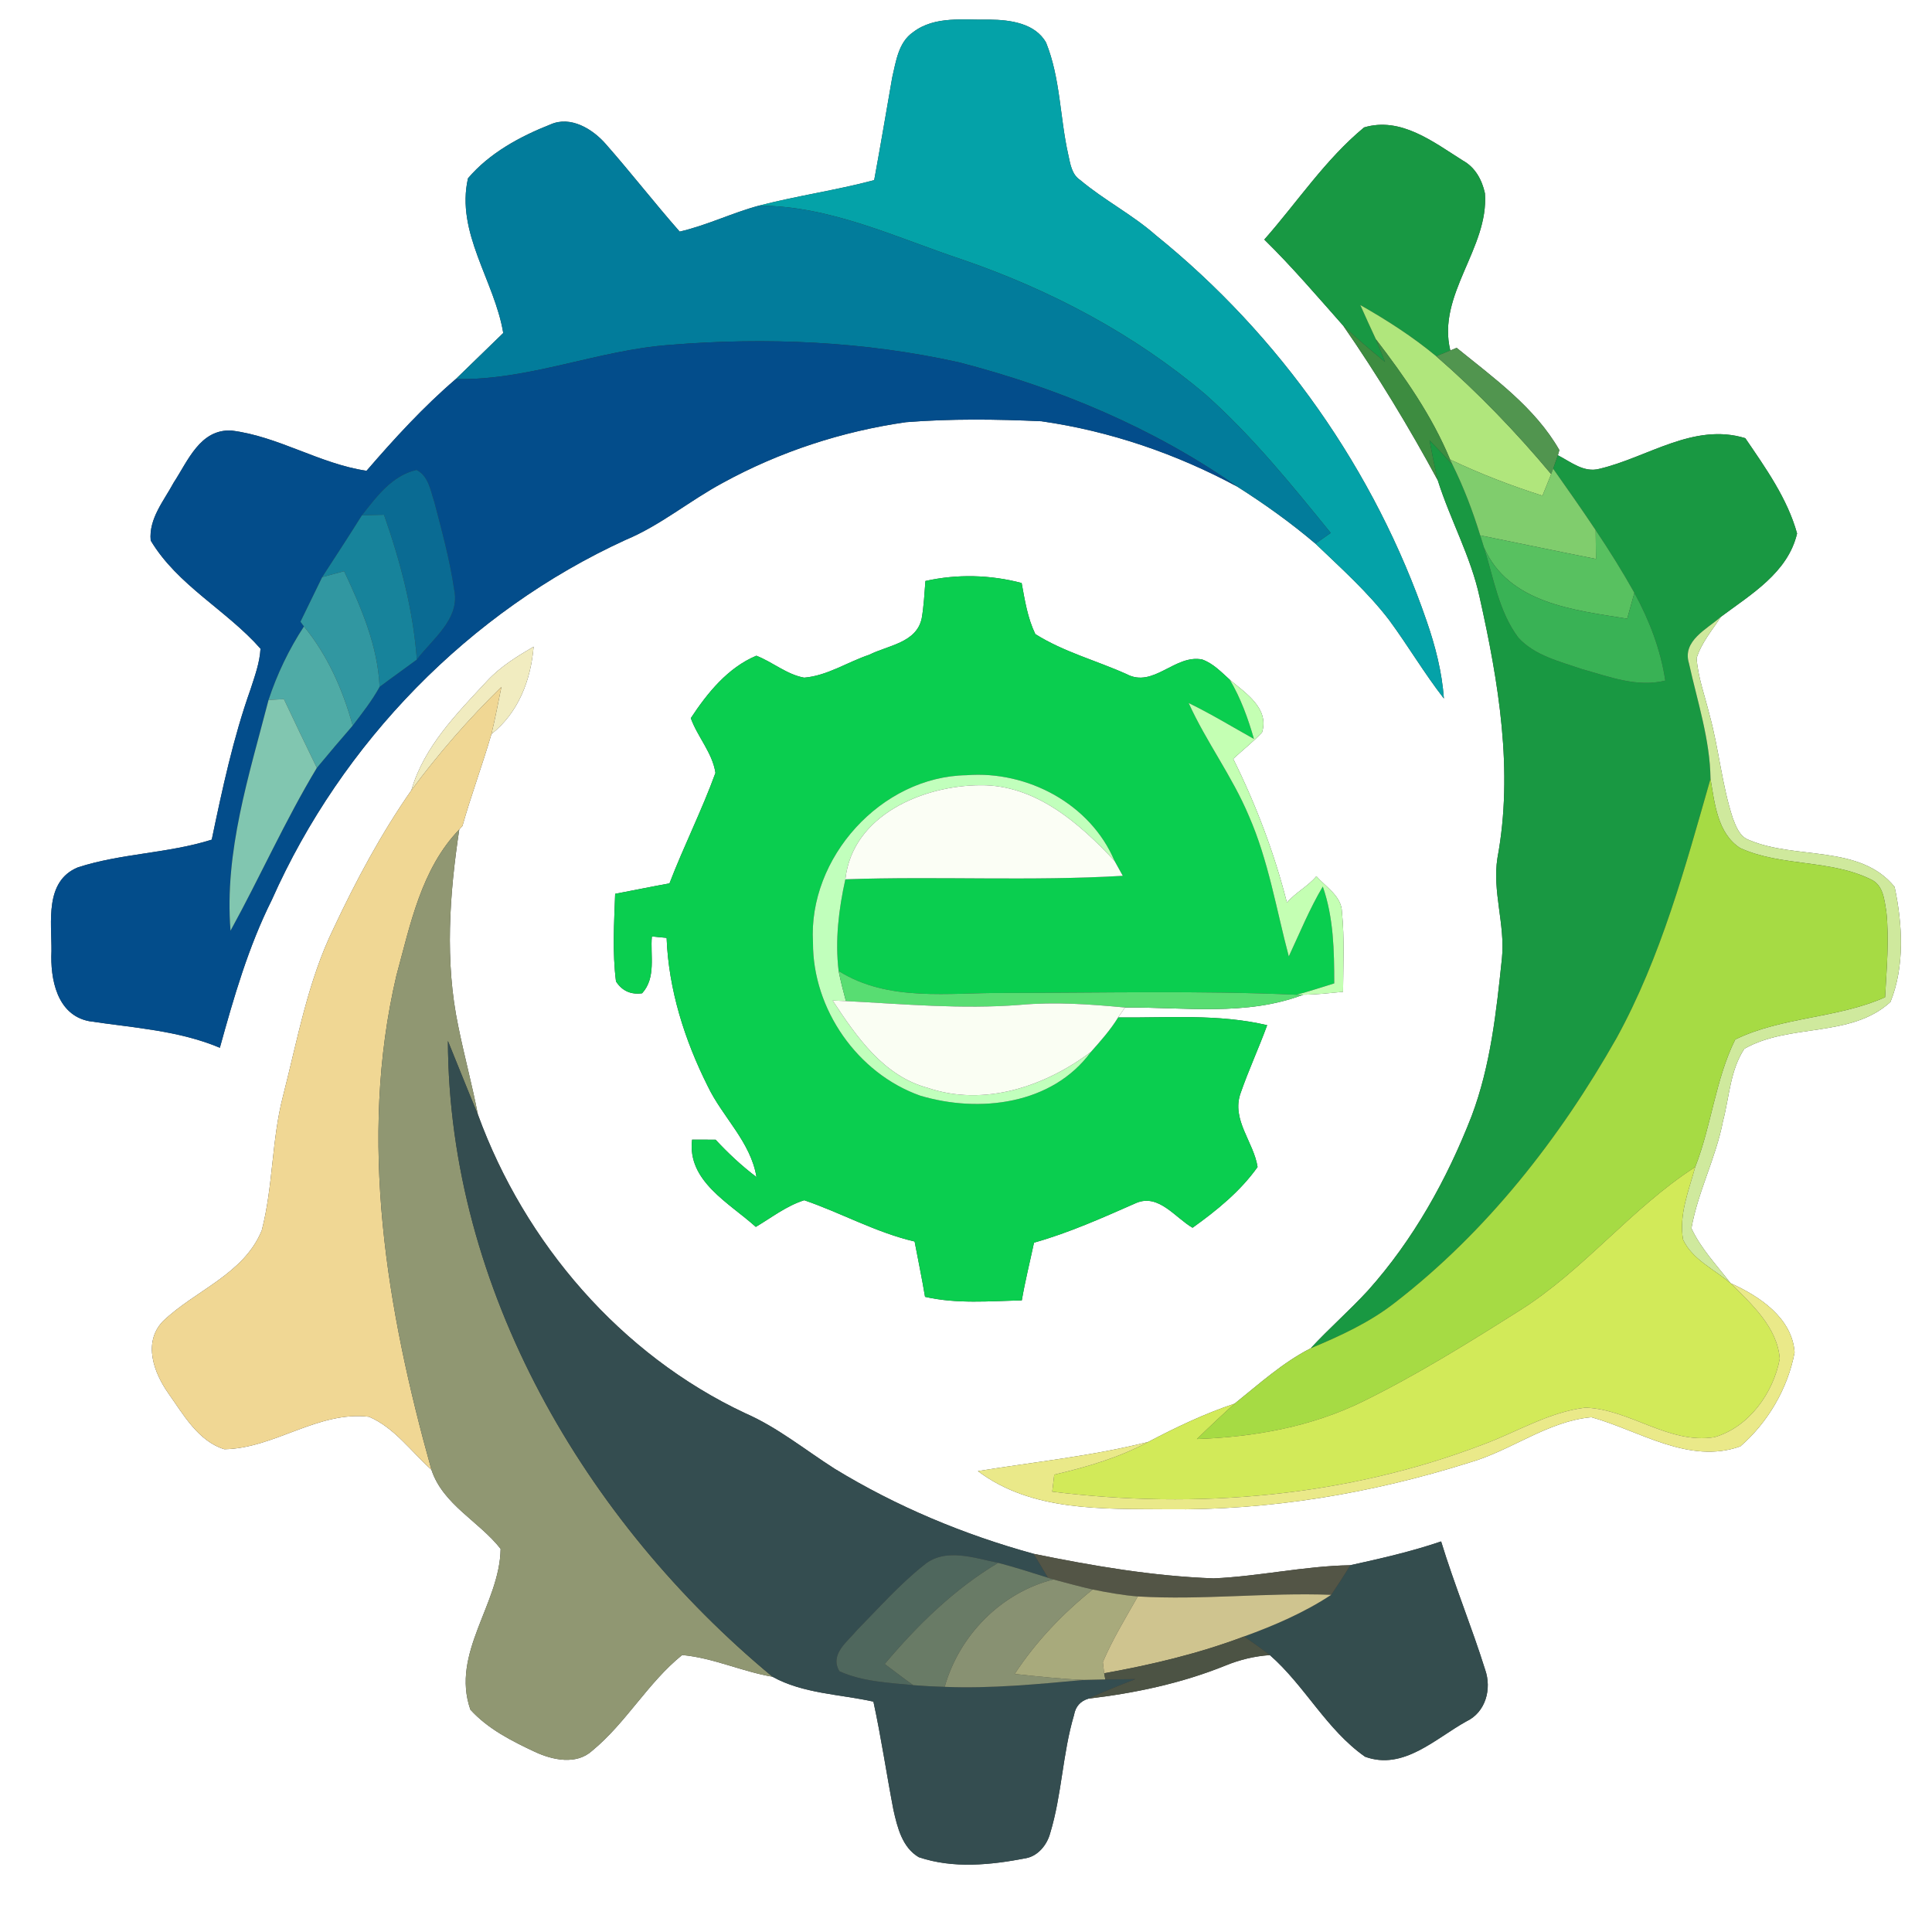 <?xml version="1.0" encoding="UTF-8" ?>
<!DOCTYPE svg PUBLIC "-//W3C//DTD SVG 1.1//EN" "http://www.w3.org/Graphics/SVG/1.1/DTD/svg11.dtd">
<svg width="250pt" height="250pt" viewBox="0 0 250 250" version="1.1" xmlns="http://www.w3.org/2000/svg">
<rect x="0" y="0" width="250" height="250" fill="#333333" stroke="none"/>
<g id="#ffffffff">
<path fill="#ffffff" opacity="1.00" d=" M 0.00 0.00 L 250.00 0.00 L 250.00 250.00 L 0.00 250.00 L 0.00 0.00 M 118.16 4.16 C 116.25 5.47 115.94 7.95 115.45 10.03 C 114.68 14.46 113.93 18.89 113.12 23.31 C 108.20 24.62 103.14 25.33 98.21 26.61 C 94.74 27.54 91.47 29.16 87.95 29.97 C 84.68 26.25 81.64 22.33 78.37 18.62 C 76.67 16.68 73.84 14.95 71.24 16.10 C 67.29 17.66 63.35 19.79 60.56 23.07 C 58.95 30.11 64.00 36.33 65.12 43.09 C 63.08 45.09 61.02 47.05 58.98 49.05 C 54.78 52.65 51.04 56.74 47.43 60.92 C 41.36 60.02 36.03 56.46 29.94 55.71 C 25.89 55.52 24.33 59.62 22.48 62.44 C 21.22 64.79 19.23 67.11 19.50 69.94 C 22.97 75.75 29.32 78.95 33.71 83.94 C 33.61 85.76 32.97 87.49 32.41 89.22 C 30.17 95.53 28.77 102.10 27.40 108.65 C 21.75 110.44 15.70 110.41 10.07 112.24 C 5.75 114.03 6.69 119.31 6.66 123.06 C 6.49 126.65 7.35 131.34 11.54 132.14 C 17.22 133.00 23.08 133.32 28.45 135.58 C 30.25 129.06 32.14 122.51 35.18 116.43 C 44.21 96.11 60.70 79.13 80.96 69.86 C 85.49 67.97 89.26 64.77 93.55 62.47 C 100.89 58.45 108.97 55.81 117.24 54.63 C 123.06 54.17 128.93 54.24 134.76 54.51 C 143.64 55.78 152.21 58.72 160.10 62.97 C 163.63 65.21 167.03 67.64 170.22 70.35 C 173.52 73.52 176.97 76.59 179.76 80.24 C 182.21 83.57 184.30 87.13 186.84 90.39 C 186.59 86.96 185.74 83.63 184.62 80.40 C 177.93 60.90 165.60 43.39 149.56 30.44 C 146.52 27.76 142.87 25.90 139.78 23.30 C 138.66 22.56 138.50 21.20 138.23 20.00 C 137.15 15.21 137.22 10.14 135.37 5.53 C 133.97 3.00 130.69 2.56 128.07 2.54 C 124.75 2.62 120.99 2.00 118.16 4.16 M 176.51 16.49 C 171.49 20.64 167.88 26.15 163.60 31.00 C 167.20 34.53 170.47 38.37 173.81 42.14 C 178.27 48.58 182.32 55.27 186.05 62.16 C 187.66 67.26 190.32 72.00 191.46 77.27 C 193.92 88.28 195.86 99.77 193.77 111.01 C 193.08 115.36 194.79 119.64 194.35 124.00 C 193.63 130.89 192.89 137.88 190.43 144.41 C 187.24 152.61 182.89 160.43 177.00 167.01 C 174.62 169.59 171.98 171.90 169.60 174.47 C 165.97 176.32 162.92 179.10 159.76 181.63 C 155.89 182.92 152.20 184.68 148.59 186.58 C 141.34 188.42 133.90 189.16 126.54 190.36 C 133.53 195.62 142.70 195.23 151.00 195.30 C 164.27 195.47 177.52 193.24 190.16 189.25 C 195.55 187.71 200.28 183.89 205.93 183.39 C 212.16 185.13 218.55 189.54 225.20 187.16 C 228.77 184.07 231.35 179.64 232.22 175.00 C 231.91 170.55 227.68 167.72 223.94 166.05 C 222.17 163.74 220.11 161.60 218.87 158.94 C 219.71 154.19 222.04 149.84 222.95 145.09 C 223.78 141.95 223.88 138.48 225.72 135.71 C 231.55 132.38 239.48 134.35 244.62 129.66 C 246.49 125.06 246.19 119.56 245.16 114.76 C 240.67 109.22 232.35 111.28 226.34 108.70 C 225.13 108.29 224.64 106.97 224.23 105.89 C 222.80 101.53 222.43 96.91 221.21 92.49 C 220.62 90.06 219.72 87.67 219.54 85.16 C 220.17 83.16 221.56 81.54 222.69 79.81 C 226.57 76.91 231.35 74.11 232.54 69.03 C 231.29 64.51 228.46 60.54 225.84 56.70 C 219.17 54.65 213.21 59.19 206.98 60.66 C 204.96 61.21 203.27 59.77 201.59 58.91 L 201.78 58.24 C 198.63 52.73 193.33 48.94 188.49 45.01 L 187.67 45.35 C 185.90 38.12 192.68 32.12 192.15 25.01 C 191.77 23.28 190.90 21.66 189.30 20.78 C 185.51 18.40 181.28 15.06 176.51 16.49 M 119.75 75.18 C 119.62 76.79 119.55 78.41 119.27 80.01 C 118.60 83.19 114.91 83.50 112.47 84.73 C 109.66 85.67 107.06 87.44 104.06 87.69 C 101.79 87.28 99.99 85.67 97.87 84.85 C 94.19 86.39 91.53 89.67 89.39 92.93 C 90.27 95.37 92.19 97.41 92.58 100.01 C 90.82 104.86 88.48 109.49 86.63 114.31 C 84.28 114.73 81.95 115.22 79.60 115.66 C 79.47 119.44 79.23 123.24 79.71 127.00 C 80.50 128.22 81.63 128.73 83.09 128.53 C 84.93 126.51 84.13 123.64 84.35 121.18 C 84.83 121.22 85.78 121.31 86.26 121.36 C 86.51 128.04 88.59 134.58 91.57 140.53 C 93.49 144.56 97.14 147.74 97.89 152.31 C 95.97 150.87 94.23 149.23 92.60 147.48 C 91.84 147.48 90.32 147.47 89.56 147.47 C 88.89 152.83 94.37 155.66 97.80 158.76 C 99.85 157.55 101.77 156.03 104.07 155.31 C 108.87 156.95 113.35 159.49 118.35 160.65 C 118.80 163.03 119.30 165.41 119.70 167.81 C 123.82 168.75 128.04 168.36 132.22 168.27 C 132.65 165.76 133.27 163.29 133.80 160.80 C 138.39 159.51 142.73 157.55 147.08 155.64 C 149.97 154.47 152.08 157.58 154.32 158.87 C 157.45 156.63 160.49 154.16 162.73 151.01 C 162.23 147.76 159.31 144.89 160.53 141.46 C 161.56 138.48 162.89 135.62 163.97 132.66 C 157.64 131.16 151.12 131.73 144.68 131.66 C 144.90 131.33 145.35 130.69 145.57 130.37 C 153.26 130.31 161.30 131.53 168.65 128.71 C 170.37 128.71 172.08 128.50 173.79 128.34 C 173.81 124.91 173.99 121.47 173.65 118.05 C 173.61 115.94 171.58 114.81 170.34 113.38 C 169.24 114.71 167.64 115.48 166.53 116.80 C 164.89 110.36 162.53 104.14 159.58 98.19 C 160.82 97.04 162.15 96.01 163.31 94.77 C 164.27 91.63 161.17 89.68 159.14 87.96 C 158.05 86.98 156.98 85.84 155.57 85.34 C 152.03 84.63 149.26 89.09 145.78 87.23 C 141.86 85.47 137.61 84.35 133.97 82.05 C 132.97 79.98 132.61 77.68 132.20 75.44 C 128.14 74.37 123.85 74.26 119.75 75.18 M 63.08 88.06 C 59.16 92.29 54.88 96.56 53.23 102.26 C 49.32 107.87 46.08 113.92 43.18 120.10 C 39.83 126.95 38.50 134.52 36.62 141.84 C 35.14 147.54 35.35 153.53 33.87 159.22 C 31.54 164.92 25.19 166.99 21.04 171.01 C 18.48 173.76 19.91 177.63 21.79 180.30 C 23.73 183.04 25.65 186.49 29.03 187.53 C 35.52 187.43 41.14 182.53 47.76 183.33 C 51.05 184.75 53.22 187.85 55.83 190.19 C 57.32 194.70 61.99 196.85 64.78 200.42 C 64.68 207.55 58.31 213.90 60.87 221.23 C 63.14 223.73 66.23 225.29 69.24 226.70 C 71.51 227.75 74.56 228.41 76.61 226.56 C 81.02 222.94 83.83 217.74 88.27 214.16 C 92.29 214.52 96.00 216.30 99.96 216.97 C 103.93 219.17 108.67 219.22 113.02 220.19 C 114.03 224.83 114.71 229.53 115.61 234.20 C 116.12 236.45 116.74 239.06 118.89 240.32 C 123.36 241.83 128.22 241.33 132.77 240.45 C 134.34 240.15 135.49 238.71 135.89 237.22 C 137.41 232.22 137.49 226.92 138.98 221.92 C 139.17 220.83 139.79 220.12 140.86 219.80 C 146.90 219.09 152.92 217.81 158.58 215.52 C 160.41 214.77 162.34 214.30 164.32 214.17 C 168.86 218.14 171.65 223.83 176.64 227.32 C 181.60 229.13 185.73 224.97 189.74 222.75 C 192.25 221.57 193.05 218.55 192.18 216.06 C 190.43 210.48 188.19 205.06 186.48 199.46 C 182.64 200.77 178.68 201.67 174.72 202.54 C 168.79 202.64 162.96 203.98 157.05 204.24 C 149.20 203.96 141.43 202.63 133.75 201.06 C 124.72 198.58 116.01 194.94 108.01 190.06 C 104.18 187.62 100.62 184.70 96.43 182.87 C 80.31 175.31 67.90 160.85 61.84 144.22 C 61.10 140.39 60.07 136.62 59.30 132.80 C 57.54 124.41 58.16 115.74 59.43 107.33 L 59.84 106.88 C 60.97 102.88 62.43 98.98 63.59 94.99 C 67.08 92.23 68.69 88.01 69.05 83.68 C 66.92 84.93 64.78 86.24 63.08 88.06 Z" />
</g>
<g id="#04a2a8ff">
<path fill="#04a2a8" opacity="1.00" d=" M 118.16 4.16 C 120.99 2.00 124.75 2.62 128.07 2.54 C 130.69 2.56 133.97 3.00 135.37 5.53 C 137.22 10.14 137.15 15.21 138.23 20.00 C 138.50 21.20 138.66 22.56 139.78 23.30 C 142.87 25.90 146.52 27.76 149.56 30.44 C 165.60 43.39 177.93 60.90 184.62 80.40 C 185.74 83.63 186.59 86.96 186.84 90.39 C 184.30 87.13 182.21 83.57 179.76 80.24 C 176.97 76.59 173.52 73.52 170.22 70.35 C 170.71 70.00 171.69 69.31 172.19 68.96 C 167.12 62.71 162.02 56.41 156.00 51.05 C 146.80 43.25 135.97 37.53 124.58 33.61 C 115.96 30.75 107.50 26.63 98.21 26.61 C 103.14 25.33 108.20 24.62 113.12 23.31 C 113.93 18.89 114.68 14.46 115.45 10.03 C 115.94 7.95 116.25 5.47 118.16 4.16 Z" />
</g>
<g id="#027c9bff">
<path fill="#027c9b" opacity="1.00" d=" M 60.56 23.07 C 63.35 19.79 67.29 17.66 71.24 16.10 C 73.84 14.95 76.67 16.68 78.37 18.62 C 81.64 22.33 84.68 26.25 87.95 29.97 C 91.47 29.16 94.74 27.54 98.21 26.61 C 107.50 26.63 115.96 30.75 124.58 33.61 C 135.97 37.53 146.80 43.25 156.00 51.05 C 162.02 56.41 167.12 62.71 172.19 68.96 C 171.69 69.31 170.71 70.00 170.22 70.35 C 167.03 67.64 163.63 65.21 160.10 62.97 C 149.27 55.36 136.87 50.19 124.10 46.89 C 111.86 44.16 99.15 43.61 86.67 44.63 C 77.31 45.31 68.43 49.25 58.98 49.05 C 61.02 47.05 63.08 45.09 65.12 43.09 C 64.00 36.33 58.95 30.11 60.56 23.07 Z" />
</g>
<g id="#189843ff">
<path fill="#189843" opacity="1.00" d=" M 176.51 16.49 C 181.28 15.06 185.51 18.40 189.30 20.78 C 190.90 21.66 191.77 23.28 192.15 25.01 C 192.68 32.12 185.90 38.12 187.67 45.35 C 187.21 45.53 186.31 45.91 185.85 46.10 C 182.80 43.57 179.46 41.42 176.02 39.47 C 176.68 40.95 177.35 42.43 178.04 43.90 C 178.45 44.88 178.84 45.86 179.23 46.85 C 177.38 45.33 175.55 43.79 173.81 42.14 C 170.47 38.37 167.20 34.53 163.60 31.00 C 167.88 26.15 171.49 20.64 176.51 16.49 Z" />
</g>
<g id="#b0e67cff">
<path fill="#b0e67c" opacity="1.00" d=" M 176.02 39.47 C 179.46 41.42 182.80 43.57 185.85 46.10 C 191.22 50.76 196.16 55.90 200.72 61.35 C 200.44 62.05 199.88 63.45 199.59 64.14 C 195.51 62.85 191.51 61.30 187.64 59.46 C 185.29 53.78 181.75 48.75 178.04 43.90 C 177.35 42.43 176.68 40.95 176.02 39.47 Z" />
</g>
<g id="#3d8c40ff">
<path fill="#3d8c40" opacity="1.00" d=" M 173.81 42.14 C 175.55 43.79 177.38 45.33 179.23 46.85 C 178.84 45.86 178.45 44.88 178.04 43.90 C 181.75 48.75 185.29 53.78 187.64 59.46 L 187.97 60.17 C 187.01 59.07 185.99 58.02 184.98 56.98 C 185.31 58.71 185.64 60.44 186.05 62.16 C 182.32 55.27 178.27 48.58 173.81 42.14 Z" />
</g>
<g id="#034d8bff">
<path fill="#034d8b" opacity="1.00" d=" M 86.67 44.63 C 99.15 43.61 111.86 44.16 124.10 46.89 C 136.87 50.19 149.27 55.36 160.10 62.97 C 152.21 58.72 143.64 55.78 134.76 54.51 C 128.93 54.24 123.06 54.17 117.24 54.63 C 108.97 55.81 100.89 58.45 93.55 62.47 C 89.26 64.77 85.49 67.97 80.96 69.86 C 60.70 79.13 44.21 96.11 35.18 116.43 C 32.14 122.51 30.25 129.06 28.45 135.58 C 23.08 133.32 17.22 133.00 11.54 132.14 C 7.35 131.34 6.49 126.65 6.66 123.06 C 6.69 119.31 5.75 114.03 10.07 112.24 C 15.70 110.41 21.75 110.44 27.40 108.65 C 28.77 102.10 30.17 95.53 32.41 89.22 C 32.97 87.49 33.61 85.76 33.71 83.94 C 29.32 78.95 22.97 75.75 19.50 69.94 C 19.23 67.11 21.22 64.79 22.48 62.44 C 24.33 59.62 25.89 55.52 29.94 55.71 C 36.03 56.46 41.36 60.02 47.43 60.92 C 51.04 56.74 54.78 52.65 58.98 49.05 C 68.43 49.25 77.31 45.31 86.67 44.63 M 46.83 66.68 C 45.15 69.37 43.41 72.02 41.69 74.68 C 40.76 76.61 39.82 78.52 38.88 80.45 L 39.33 81.06 C 37.39 84.02 35.86 87.22 34.75 90.57 C 32.23 100.33 29.01 110.21 29.83 120.43 C 33.66 113.46 36.89 106.18 41.00 99.36 C 42.53 97.52 44.07 95.69 45.64 93.89 C 46.87 92.27 48.14 90.67 49.12 88.88 C 50.71 87.68 52.34 86.54 53.94 85.35 C 55.97 82.65 59.58 80.09 58.77 76.29 C 58.21 72.45 57.18 68.70 56.20 64.95 C 55.70 63.46 55.46 61.61 53.90 60.81 C 50.72 61.53 48.73 64.27 46.83 66.68 Z" />
</g>
<g id="#51954fff">
<path fill="#51954f" opacity="1.00" d=" M 187.67 45.35 L 188.49 45.01 C 193.33 48.94 198.63 52.73 201.78 58.24 L 201.59 58.91 C 201.44 59.34 201.14 60.21 200.98 60.65 L 200.72 61.35 C 196.16 55.90 191.22 50.76 185.85 46.10 C 186.31 45.91 187.21 45.53 187.67 45.35 Z" />
</g>
<g id="#199842ff">
<path fill="#199842" opacity="1.00" d=" M 184.98 56.98 C 185.99 58.02 187.01 59.07 187.97 60.17 C 189.42 63.10 190.58 66.16 191.54 69.28 C 191.66 69.67 191.91 70.46 192.03 70.85 C 193.28 74.80 193.93 79.12 196.47 82.51 C 198.60 84.85 201.84 85.59 204.72 86.59 C 208.20 87.55 211.83 88.99 215.49 88.07 C 214.89 84.07 213.42 80.25 211.49 76.71 C 209.94 73.94 208.25 71.24 206.48 68.60 C 204.69 65.92 202.84 63.28 200.98 60.65 C 201.14 60.21 201.44 59.34 201.59 58.91 C 203.27 59.77 204.96 61.21 206.98 60.66 C 213.21 59.19 219.17 54.65 225.84 56.70 C 228.46 60.54 231.29 64.51 232.54 69.03 C 231.35 74.11 226.57 76.91 222.69 79.81 C 220.89 81.41 217.65 82.91 218.55 85.83 C 219.64 90.78 221.27 95.65 221.34 100.77 C 218.07 112.20 214.94 123.84 209.18 134.33 C 201.81 147.34 192.39 159.37 180.52 168.55 C 177.23 171.13 173.42 172.87 169.60 174.47 C 171.98 171.90 174.62 169.59 177.00 167.01 C 182.89 160.43 187.24 152.61 190.43 144.41 C 192.89 137.88 193.63 130.89 194.35 124.00 C 194.79 119.64 193.08 115.36 193.77 111.01 C 195.86 99.77 193.92 88.28 191.46 77.27 C 190.32 72.00 187.66 67.26 186.05 62.16 C 185.64 60.44 185.31 58.71 184.98 56.98 Z" />
</g>
<g id="#80cd6dff">
<path fill="#80cd6d" opacity="1.00" d=" M 187.64 59.46 C 191.51 61.30 195.51 62.85 199.59 64.14 C 199.88 63.45 200.44 62.05 200.72 61.35 L 200.98 60.65 C 202.84 63.28 204.69 65.92 206.48 68.60 C 206.49 69.84 206.50 71.08 206.52 72.33 C 201.52 71.34 196.53 70.29 191.54 69.28 C 190.58 66.16 189.42 63.10 187.97 60.17 L 187.64 59.46 Z" />
</g>
<g id="#0a6b93ff">
<path fill="#0a6b93" opacity="1.00" d=" M 46.83 66.68 C 48.73 64.27 50.72 61.53 53.90 60.81 C 55.46 61.61 55.70 63.46 56.20 64.95 C 57.18 68.70 58.21 72.45 58.77 76.29 C 59.58 80.09 55.97 82.65 53.94 85.35 C 53.47 78.92 51.81 72.67 49.69 66.61 C 48.74 66.64 47.79 66.66 46.83 66.68 Z" />
</g>
<g id="#17839bff">
<path fill="#17839b" opacity="1.00" d=" M 46.83 66.68 C 47.79 66.66 48.74 66.64 49.69 66.61 C 51.81 72.67 53.47 78.92 53.94 85.35 C 52.34 86.54 50.71 87.68 49.12 88.88 C 48.89 83.58 46.75 78.64 44.53 73.91 C 43.82 74.10 42.40 74.49 41.69 74.68 C 43.41 72.02 45.15 69.37 46.83 66.68 Z" />
</g>
<g id="#58c160ff">
<path fill="#58c160" opacity="1.00" d=" M 191.54 69.28 C 196.53 70.29 201.52 71.34 206.52 72.33 C 206.50 71.08 206.49 69.84 206.48 68.60 C 208.25 71.24 209.94 73.94 211.49 76.71 C 211.26 77.55 210.80 79.23 210.56 80.06 C 203.72 78.95 195.22 78.10 192.03 70.85 C 191.91 70.46 191.66 69.67 191.54 69.28 Z" />
</g>
<g id="#39b255ff">
<path fill="#39b255" opacity="1.00" d=" M 192.03 70.85 C 195.22 78.10 203.72 78.95 210.56 80.06 C 210.80 79.23 211.26 77.55 211.49 76.71 C 213.42 80.25 214.89 84.07 215.49 88.07 C 211.83 88.99 208.20 87.55 204.72 86.59 C 201.84 85.59 198.60 84.85 196.47 82.51 C 193.93 79.12 193.28 74.80 192.03 70.85 Z" />
</g>
<g id="#3197a1ff">
<path fill="#3197a1" opacity="1.00" d=" M 41.69 74.68 C 42.40 74.49 43.82 74.10 44.53 73.91 C 46.75 78.64 48.89 83.58 49.12 88.88 C 48.14 90.67 46.87 92.27 45.64 93.89 C 44.36 89.26 42.40 84.80 39.33 81.06 L 38.88 80.45 C 39.82 78.52 40.76 76.61 41.69 74.68 Z" />
</g>
<g id="#0ace4fff">
<path fill="#0ace4f" opacity="1.00" d=" M 119.75 75.18 C 123.85 74.26 128.14 74.37 132.20 75.44 C 132.61 77.68 132.97 79.98 133.97 82.05 C 137.61 84.35 141.86 85.47 145.78 87.23 C 149.26 89.09 152.03 84.63 155.57 85.34 C 156.98 85.84 158.05 86.98 159.14 87.96 C 160.55 90.34 161.50 92.97 162.26 95.62 C 159.45 94.05 156.70 92.37 153.81 90.97 C 156.09 96.00 159.45 100.45 161.59 105.55 C 164.14 111.35 165.15 117.66 166.77 123.76 C 168.19 120.72 169.45 117.61 171.17 114.72 C 172.57 118.74 172.65 123.03 172.65 127.25 C 171.02 127.74 169.42 128.29 167.78 128.72 C 155.19 128.16 142.60 128.48 130.00 128.49 C 122.79 128.43 114.98 129.70 108.52 125.65 C 108.04 121.67 108.53 117.66 109.39 113.78 C 121.35 113.36 133.34 114.04 145.29 113.33 C 145.03 112.85 144.49 111.88 144.22 111.40 C 141.10 104.01 132.94 99.70 125.08 100.31 C 114.03 100.48 104.54 110.99 105.20 121.97 C 105.16 130.58 110.95 138.90 119.08 141.78 C 126.72 144.06 136.15 142.95 141.16 136.12 C 142.42 134.70 143.69 133.28 144.68 131.66 C 151.12 131.73 157.64 131.16 163.97 132.66 C 162.89 135.62 161.56 138.48 160.53 141.46 C 159.31 144.89 162.23 147.76 162.73 151.01 C 160.49 154.16 157.45 156.63 154.32 158.87 C 152.08 157.58 149.97 154.47 147.08 155.64 C 142.73 157.55 138.39 159.51 133.80 160.80 C 133.27 163.29 132.65 165.76 132.22 168.27 C 128.04 168.36 123.82 168.75 119.70 167.81 C 119.30 165.41 118.80 163.03 118.35 160.65 C 113.35 159.49 108.87 156.95 104.07 155.31 C 101.77 156.03 99.85 157.55 97.80 158.76 C 94.37 155.66 88.89 152.83 89.56 147.47 C 90.32 147.47 91.84 147.48 92.60 147.48 C 94.23 149.23 95.97 150.87 97.89 152.31 C 97.14 147.74 93.49 144.56 91.57 140.53 C 88.59 134.58 86.51 128.04 86.26 121.36 C 85.78 121.31 84.83 121.22 84.35 121.18 C 84.13 123.64 84.93 126.51 83.09 128.53 C 81.63 128.73 80.50 128.22 79.71 127.00 C 79.23 123.24 79.47 119.44 79.60 115.66 C 81.95 115.22 84.28 114.73 86.63 114.31 C 88.48 109.49 90.82 104.86 92.58 100.01 C 92.19 97.41 90.27 95.37 89.39 92.93 C 91.53 89.67 94.19 86.39 97.87 84.85 C 99.99 85.67 101.79 87.28 104.06 87.69 C 107.06 87.44 109.66 85.67 112.47 84.73 C 114.91 83.50 118.60 83.19 119.27 80.01 C 119.55 78.41 119.62 76.79 119.75 75.18 Z" />
</g>
<g id="#cfe99dff">
<path fill="#cfe99d" opacity="1.00" d=" M 218.55 85.83 C 217.65 82.91 220.89 81.41 222.69 79.81 C 221.56 81.54 220.17 83.16 219.54 85.16 C 219.72 87.67 220.62 90.06 221.21 92.49 C 222.43 96.91 222.80 101.53 224.23 105.89 C 224.64 106.97 225.13 108.29 226.34 108.70 C 232.35 111.28 240.67 109.22 245.16 114.76 C 246.19 119.56 246.49 125.06 244.62 129.66 C 239.48 134.35 231.55 132.38 225.72 135.71 C 223.88 138.48 223.78 141.95 222.95 145.09 C 222.04 149.84 219.71 154.19 218.87 158.94 C 220.11 161.60 222.17 163.74 223.94 166.05 C 221.85 164.26 219.01 163.01 217.79 160.42 C 217.22 157.21 218.53 154.05 219.36 151.01 C 221.47 145.63 221.97 139.69 224.54 134.51 C 230.59 131.55 237.74 131.81 243.93 129.04 C 244.12 125.35 244.48 121.64 244.09 117.95 C 243.83 116.45 243.71 114.56 242.14 113.82 C 236.85 111.18 230.54 112.17 225.18 109.74 C 222.23 107.84 221.87 103.92 221.34 100.77 C 221.27 95.65 219.64 90.78 218.55 85.83 Z" />
</g>
<g id="#4faba6ff">
<path fill="#4faba6" opacity="1.00" d=" M 34.75 90.57 C 35.86 87.22 37.39 84.02 39.33 81.06 C 42.40 84.80 44.36 89.26 45.64 93.89 C 44.07 95.69 42.53 97.52 41.00 99.36 C 39.56 96.41 38.14 93.45 36.74 90.47 C 36.25 90.50 35.25 90.55 34.75 90.57 Z" />
</g>
<g id="#f1ecc0ff">
<path fill="#f1ecc0" opacity="1.00" d=" M 63.08 88.06 C 64.78 86.24 66.92 84.93 69.05 83.68 C 68.69 88.01 67.08 92.23 63.59 94.99 C 64.08 92.97 64.47 90.92 64.88 88.89 C 60.65 93.03 56.75 97.50 53.23 102.26 C 54.88 96.56 59.16 92.29 63.08 88.06 Z" />
</g>
<g id="#c4ffb3ff">
<path fill="#c4ffb3" opacity="1.00" d=" M 159.14 87.96 C 161.17 89.68 164.27 91.63 163.31 94.77 C 162.15 96.01 160.82 97.04 159.58 98.19 C 162.53 104.14 164.89 110.36 166.53 116.80 C 167.64 115.48 169.24 114.71 170.34 113.38 C 171.58 114.81 173.61 115.94 173.65 118.05 C 173.99 121.47 173.81 124.91 173.79 128.34 C 172.08 128.50 170.37 128.71 168.65 128.71 L 167.78 128.72 C 169.42 128.29 171.02 127.74 172.65 127.25 C 172.65 123.03 172.57 118.74 171.17 114.72 C 169.45 117.61 168.19 120.72 166.77 123.76 C 165.15 117.66 164.14 111.35 161.59 105.55 C 159.45 100.45 156.09 96.00 153.81 90.97 C 156.70 92.37 159.45 94.05 162.26 95.62 C 161.50 92.97 160.55 90.34 159.14 87.96 Z" />
</g>
<g id="#f0d794ff">
<path fill="#f0d794" opacity="1.00" d=" M 53.23 102.26 C 56.75 97.50 60.65 93.03 64.88 88.89 C 64.47 90.92 64.08 92.97 63.59 94.99 C 62.43 98.98 60.97 102.88 59.84 106.88 L 59.43 107.33 C 54.51 112.43 53.09 119.65 51.29 126.26 C 46.31 147.48 50.05 169.54 55.83 190.19 C 53.22 187.85 51.05 184.75 47.76 183.33 C 41.14 182.53 35.52 187.43 29.03 187.53 C 25.65 186.49 23.73 183.04 21.79 180.30 C 19.91 177.63 18.48 173.76 21.04 171.01 C 25.19 166.99 31.54 164.92 33.87 159.22 C 35.35 153.53 35.14 147.54 36.62 141.84 C 38.50 134.52 39.83 126.95 43.18 120.10 C 46.08 113.92 49.32 107.87 53.23 102.26 Z" />
</g>
<g id="#81c6b0ff">
<path fill="#81c6b0" opacity="1.00" d=" M 34.75 90.57 C 35.25 90.55 36.25 90.50 36.74 90.47 C 38.14 93.45 39.56 96.41 41.00 99.36 C 36.89 106.18 33.66 113.46 29.83 120.43 C 29.01 110.21 32.23 100.33 34.75 90.57 Z" />
</g>
<g id="#c1ffbcff">
<path fill="#c1ffbc" opacity="1.00" d=" M 105.20 121.97 C 104.54 110.99 114.03 100.48 125.08 100.31 C 132.94 99.70 141.10 104.01 144.22 111.40 C 139.67 106.52 134.00 101.55 126.91 101.61 C 119.49 101.62 110.31 105.45 109.39 113.78 C 108.53 117.66 108.04 121.67 108.52 125.65 C 108.78 126.96 109.11 128.25 109.46 129.54 C 109.04 129.52 108.18 129.49 107.75 129.47 C 110.82 134.14 114.33 139.24 120.05 140.77 C 127.37 143.25 135.22 140.58 141.16 136.12 C 136.15 142.95 126.72 144.06 119.08 141.78 C 110.95 138.90 105.16 130.58 105.20 121.97 Z" />
</g>
<g id="#fbfef5ff">
<path fill="#fbfef5" opacity="1.00" d=" M 109.39 113.78 C 110.31 105.45 119.49 101.62 126.91 101.61 C 134.00 101.55 139.67 106.52 144.22 111.40 C 144.49 111.88 145.03 112.85 145.29 113.33 C 133.34 114.04 121.35 113.36 109.39 113.78 Z" />
</g>
<g id="#a6db44ff">
<path fill="#a6db44" opacity="1.00" d=" M 209.18 134.33 C 214.94 123.84 218.07 112.20 221.34 100.77 C 221.87 103.92 222.23 107.84 225.18 109.74 C 230.54 112.17 236.85 111.18 242.14 113.82 C 243.71 114.56 243.83 116.45 244.09 117.95 C 244.48 121.64 244.12 125.35 243.93 129.04 C 237.74 131.81 230.59 131.55 224.54 134.51 C 221.97 139.69 221.47 145.63 219.36 151.01 C 211.07 156.35 204.96 164.36 196.61 169.60 C 190.03 173.76 183.39 177.89 176.40 181.33 C 169.71 184.63 162.28 185.95 154.88 186.21 C 156.48 184.65 158.10 183.12 159.76 181.63 C 162.92 179.10 165.97 176.32 169.60 174.47 C 173.42 172.87 177.23 171.13 180.52 168.55 C 192.39 159.37 201.81 147.34 209.18 134.33 Z" />
</g>
<g id="#909772ff">
<path fill="#909772" opacity="1.00" d=" M 51.29 126.26 C 53.09 119.65 54.51 112.43 59.43 107.33 C 58.16 115.74 57.54 124.41 59.30 132.80 C 60.07 136.62 61.10 140.39 61.84 144.22 C 60.51 141.06 59.26 137.87 57.96 134.70 C 58.08 166.79 75.68 196.85 99.96 216.97 C 96.00 216.30 92.29 214.52 88.27 214.16 C 83.83 217.74 81.02 222.94 76.61 226.56 C 74.56 228.41 71.51 227.75 69.24 226.70 C 66.23 225.29 63.14 223.73 60.87 221.23 C 58.31 213.90 64.68 207.55 64.78 200.42 C 61.99 196.85 57.32 194.70 55.83 190.19 C 50.05 169.54 46.31 147.48 51.29 126.26 Z" />
</g>
<g id="#58dd72ff">
<path fill="#58dd72" opacity="1.00" d=" M 108.52 125.65 C 114.98 129.70 122.79 128.43 130.00 128.49 C 142.60 128.48 155.19 128.16 167.78 128.72 L 168.65 128.71 C 161.30 131.53 153.26 130.31 145.57 130.37 C 141.06 129.95 136.52 129.62 132.00 130.03 C 124.48 130.62 116.97 129.93 109.46 129.54 C 109.11 128.25 108.78 126.96 108.52 125.65 Z" />
</g>
<g id="#fafef3ff">
<path fill="#fafef3" opacity="1.00" d=" M 107.75 129.47 C 108.18 129.49 109.04 129.52 109.46 129.54 C 116.97 129.93 124.48 130.62 132.00 130.03 C 136.52 129.62 141.06 129.95 145.57 130.37 C 145.35 130.69 144.90 131.33 144.68 131.66 C 143.69 133.28 142.42 134.70 141.16 136.12 C 135.22 140.58 127.37 143.25 120.05 140.77 C 114.33 139.24 110.82 134.14 107.75 129.47 Z" />
</g>
<g id="#344d50ff">
<path fill="#344d50" opacity="1.00" d=" M 57.96 134.70 C 59.26 137.87 60.51 141.06 61.84 144.22 C 67.90 160.85 80.31 175.31 96.43 182.87 C 100.62 184.70 104.18 187.62 108.01 190.06 C 116.01 194.94 124.72 198.58 133.75 201.06 C 134.38 202.08 134.99 203.12 135.61 204.16 C 133.47 203.49 131.33 202.79 129.16 202.23 C 126.06 201.61 122.29 200.22 119.56 202.52 C 116.41 205.02 113.74 208.05 110.93 210.90 C 109.68 212.43 107.32 214.05 108.62 216.26 C 111.62 217.61 114.95 217.74 118.17 218.06 C 119.52 218.17 120.88 218.24 122.24 218.28 C 128.27 218.52 134.28 217.93 140.27 217.38 C 140.96 217.36 142.34 217.34 143.03 217.32 C 144.34 217.32 145.64 217.30 146.95 217.27 C 144.90 218.06 142.86 218.89 140.86 219.80 C 139.79 220.12 139.17 220.83 138.98 221.92 C 137.49 226.92 137.41 232.22 135.89 237.22 C 135.49 238.71 134.34 240.15 132.77 240.45 C 128.22 241.33 123.36 241.83 118.89 240.32 C 116.74 239.06 116.12 236.45 115.61 234.20 C 114.71 229.53 114.03 224.83 113.02 220.19 C 108.67 219.22 103.93 219.17 99.96 216.97 C 75.68 196.85 58.08 166.79 57.96 134.70 Z" />
</g>
<g id="#d2ea59ff">
<path fill="#d2ea59" opacity="1.00" d=" M 196.61 169.60 C 204.96 164.36 211.07 156.35 219.36 151.01 C 218.53 154.05 217.22 157.21 217.79 160.42 C 219.01 163.01 221.85 164.26 223.94 166.05 C 226.67 168.75 229.99 171.77 230.30 175.82 C 229.48 180.25 226.31 184.68 221.85 185.97 C 215.93 186.92 210.93 182.35 205.15 182.15 C 200.45 182.71 196.33 185.28 191.96 186.90 C 174.27 193.68 154.89 195.35 136.16 193.02 C 136.23 192.47 136.35 191.37 136.42 190.82 C 140.61 189.84 144.78 188.63 148.59 186.58 C 152.20 184.68 155.89 182.92 159.76 181.63 C 158.10 183.12 156.48 184.65 154.88 186.21 C 162.28 185.95 169.71 184.63 176.40 181.33 C 183.39 177.89 190.03 173.76 196.61 169.60 Z" />
</g>
<g id="#eae989ff">
<path fill="#eae989" opacity="1.00" d=" M 223.94 166.05 C 227.68 167.72 231.91 170.55 232.22 175.00 C 231.35 179.64 228.77 184.07 225.20 187.16 C 218.55 189.54 212.16 185.13 205.93 183.39 C 200.28 183.89 195.55 187.71 190.16 189.25 C 177.52 193.24 164.27 195.47 151.00 195.30 C 142.70 195.23 133.53 195.62 126.54 190.36 C 133.90 189.16 141.34 188.42 148.59 186.58 C 144.78 188.63 140.61 189.84 136.42 190.82 C 136.35 191.37 136.23 192.47 136.16 193.02 C 154.89 195.35 174.27 193.68 191.96 186.90 C 196.33 185.28 200.45 182.71 205.15 182.15 C 210.93 182.35 215.93 186.92 221.85 185.97 C 226.31 184.68 229.48 180.25 230.30 175.82 C 229.99 171.77 226.67 168.75 223.94 166.05 Z" />
</g>
<g id="#344d4eff">
<path fill="#344d4e" opacity="1.00" d=" M 174.72 202.54 C 178.68 201.67 182.64 200.77 186.48 199.46 C 188.19 205.06 190.43 210.48 192.18 216.06 C 193.05 218.55 192.25 221.57 189.74 222.75 C 185.73 224.97 181.60 229.13 176.64 227.32 C 171.65 223.83 168.86 218.14 164.32 214.17 C 163.23 213.33 162.11 212.54 160.98 211.76 C 164.90 210.34 168.77 208.67 172.26 206.37 C 173.11 205.12 173.94 203.84 174.72 202.54 Z" />
</g>
<g id="#4f675dff">
<path fill="#4f675d" opacity="1.00" d=" M 119.56 202.52 C 122.29 200.22 126.06 201.61 129.16 202.23 C 123.48 205.62 118.73 210.28 114.48 215.32 C 115.71 216.23 116.91 217.18 118.17 218.06 C 114.95 217.74 111.62 217.61 108.62 216.26 C 107.32 214.05 109.68 212.43 110.93 210.90 C 113.74 208.05 116.41 205.02 119.56 202.52 Z" />
</g>
<g id="#535546ff">
<path fill="#535546" opacity="1.00" d=" M 133.75 201.06 C 141.43 202.63 149.20 203.96 157.05 204.24 C 162.96 203.98 168.79 202.64 174.72 202.54 C 173.94 203.84 173.11 205.12 172.26 206.37 C 163.91 206.05 155.57 207.08 147.23 206.58 C 145.26 206.42 143.32 206.07 141.39 205.68 C 139.68 205.29 138.00 204.83 136.31 204.38 L 135.61 204.16 C 134.99 203.12 134.38 202.08 133.75 201.06 Z" />
</g>
<g id="#697b66ff">
<path fill="#697b66" opacity="1.00" d=" M 114.48 215.32 C 118.73 210.28 123.48 205.62 129.16 202.23 C 131.33 202.79 133.47 203.49 135.61 204.16 L 136.31 204.38 C 129.55 206.08 124.13 211.61 122.24 218.28 C 120.88 218.24 119.52 218.17 118.17 218.06 C 116.91 217.18 115.71 216.23 114.48 215.32 Z" />
</g>
<g id="#889172ff">
<path fill="#889172" opacity="1.00" d=" M 122.24 218.28 C 124.13 211.61 129.55 206.08 136.31 204.38 C 138.00 204.83 139.68 205.29 141.39 205.68 C 137.50 208.81 134.04 212.43 131.30 216.61 C 134.28 216.93 137.27 217.26 140.27 217.38 C 134.28 217.93 128.27 218.52 122.24 218.28 Z" />
</g>
<g id="#a8aa7cff">
<path fill="#a8aa7c" opacity="1.00" d=" M 141.39 205.68 C 143.32 206.07 145.26 206.42 147.23 206.58 C 145.65 209.37 143.97 212.12 142.71 215.07 C 142.75 215.43 142.84 216.16 142.88 216.52 L 143.03 217.32 C 142.34 217.34 140.96 217.36 140.27 217.38 C 137.27 217.26 134.28 216.93 131.30 216.61 C 134.04 212.43 137.50 208.81 141.39 205.68 Z" />
</g>
<g id="#cfc48fff">
<path fill="#cfc48f" opacity="1.00" d=" M 147.23 206.58 C 155.57 207.08 163.91 206.05 172.26 206.37 C 168.77 208.67 164.90 210.34 160.98 211.76 C 155.13 213.97 149.03 215.42 142.88 216.52 C 142.84 216.16 142.75 215.43 142.71 215.07 C 143.97 212.12 145.65 209.37 147.23 206.58 Z" />
</g>
<g id="#4c5344ff">
<path fill="#4c5344" opacity="1.00" d=" M 142.88 216.52 C 149.03 215.42 155.13 213.97 160.98 211.76 C 162.11 212.54 163.23 213.33 164.32 214.17 C 162.34 214.30 160.41 214.77 158.58 215.52 C 152.92 217.81 146.90 219.09 140.86 219.80 C 142.86 218.89 144.90 218.06 146.95 217.27 C 145.64 217.30 144.34 217.32 143.03 217.32 L 142.88 216.52 Z" />
</g>
</svg>
